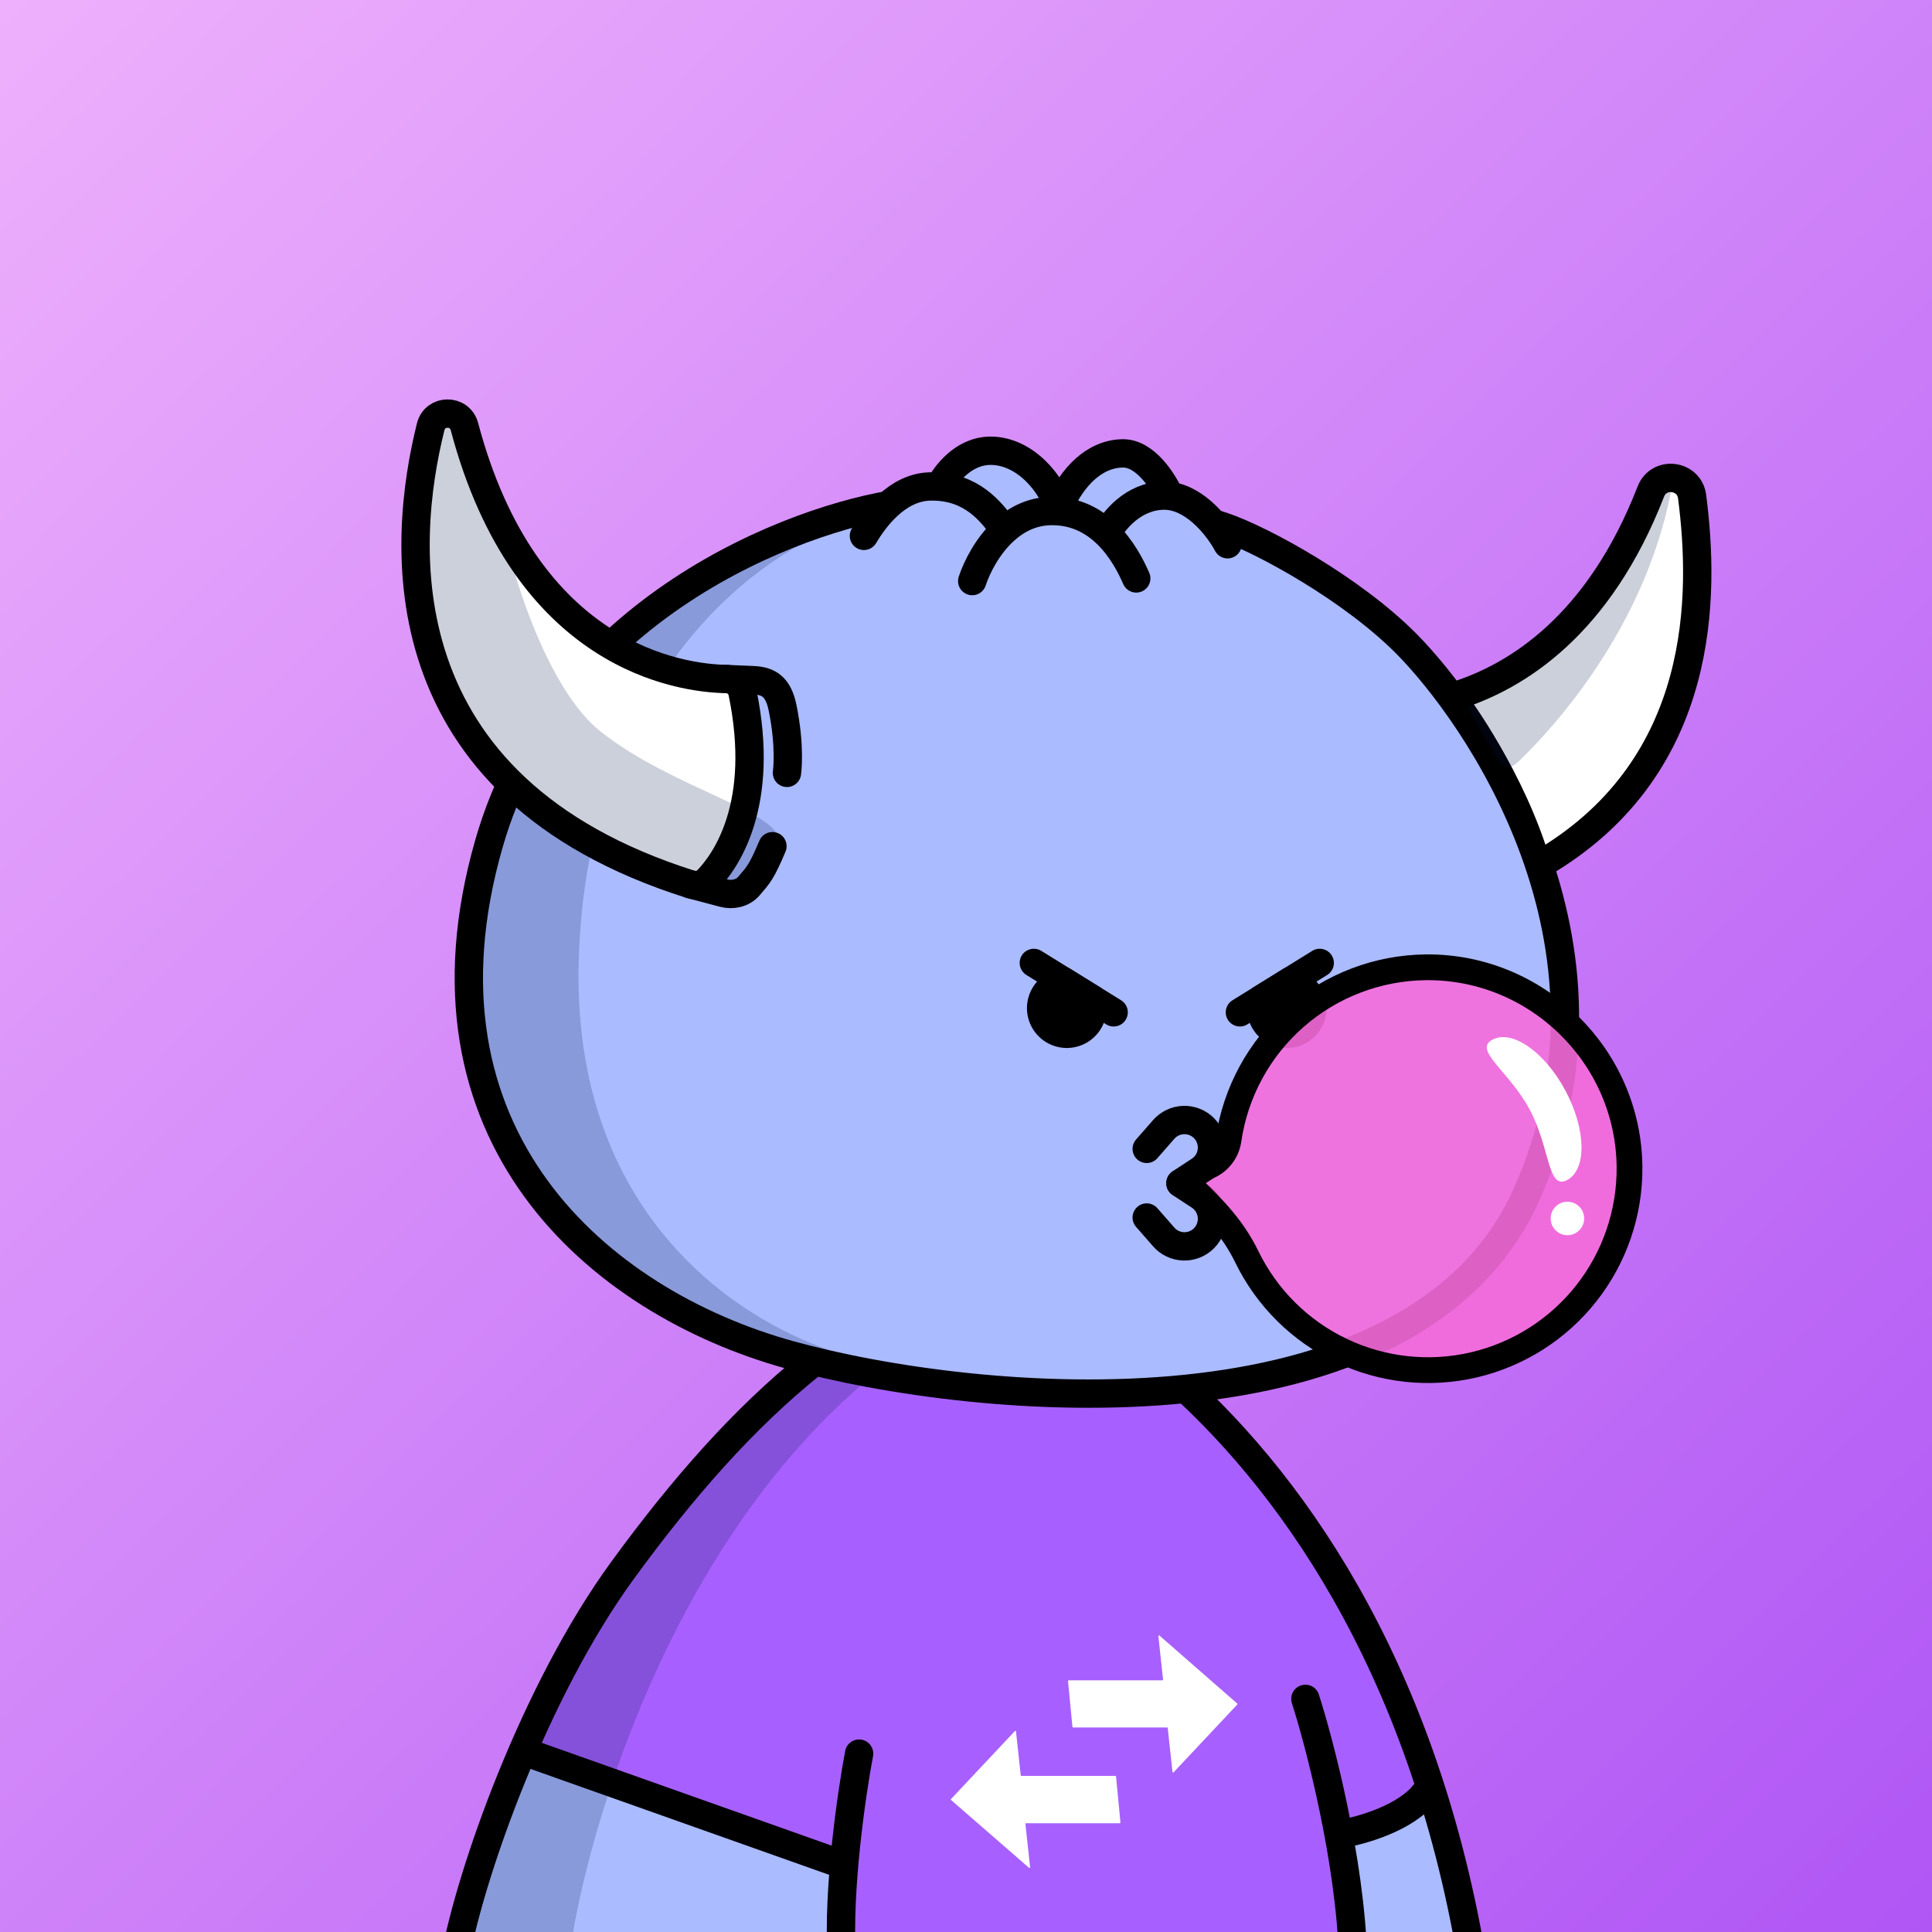 <svg
      xmlns="http://www.w3.org/2000/svg"
      preserveAspectRatio="xMidYMin meet"
      fill="none"
      viewBox="0 0 1500 1500"
    >
      <rect x="0" y="0" width="1500" height="1500" fill="#333333" stroke="none"/>
      <g>
      <path fill="url(#prefix__paint0_linear_53_30461)" d="M0 0h1500v1500H0z"/><defs><linearGradient id="prefix__paint0_linear_53_30461" x1="0" y1="0" x2="1500" y2="1533.5" gradientUnits="userSpaceOnUse">
<stop stop-color="#EEB0FC"/>
<stop offset="1" stop-color="#AF55F5"/>
</linearGradient></defs>
      <g clip-path="url(#clip0_491_610)">
<path d="M773 1011.5C543.4 1029.9 398.667 1353.5 355 1513H1138.5C1075.7 1127 868.667 1017.83 773 1011.5Z" fill="#A760FF"/>
<path d="M409 1362.5L354 1512.5H651.5V1444.5L409 1362.5Z" fill="#AABBFF"/>
<path d="M1039.5 1426.5L1046 1512.5L1142.5 1504L1111 1393L1039.5 1426.5Z" fill="#AABBFF"/>
<path d="M749.5 1019.5C536 1134 457.448 1414.63 443.159 1511H353.699C350.414 1508.73 357.049 1471.27 409.87 1339.62C462.691 1207.98 569.086 1113.24 605.384 1082.33L674 1033.5L749.5 1019.5Z" fill="#001647" fill-opacity="0.2"/>
<path d="M353.5 1519.5C365.5 1454.33 414.5 1313.6 483.5 1219C530.101 1155.11 577.468 1101.29 629.141 1059.66C710.278 994.299 826.037 996.323 905.02 1064.27C1000.08 1146.05 1103.44 1290.29 1142.5 1519.5M1013.5 1319C1024.83 1354.33 1048.1 1443.9 1050.5 1519.5M667 1361.5C661.167 1392.33 650.3 1467.1 653.5 1519.5M408.5 1360.5L651 1446.5M1040.5 1424C1056.33 1421.5 1091.7 1411.6 1106.5 1392" stroke="black" stroke-width="22" stroke-linecap="round"/>
<path d="M960.646 1323.36C960.84 1323.15 960.824 1322.82 960.61 1322.64L900.183 1269.84C899.84 1269.54 899.308 1269.82 899.357 1270.27L903.003 1304.06C903.034 1304.36 902.803 1304.61 902.505 1304.61H829.712C829.417 1304.61 829.186 1304.87 829.214 1305.16L832.641 1340.76C832.665 1341.02 832.881 1341.21 833.138 1341.21H906.136C906.391 1341.21 906.606 1341.41 906.633 1341.66L910.311 1375.74C910.357 1376.17 910.88 1376.35 911.173 1376.03L960.646 1323.36ZM792.988 1378.81C792.733 1378.81 792.519 1378.62 792.491 1378.37L788.813 1344.28C788.767 1343.86 788.244 1343.68 787.952 1343.99L738.356 1396.8C738.162 1397.01 738.179 1397.33 738.393 1397.52L798.935 1450.16C799.278 1450.46 799.809 1450.18 799.76 1449.73L796.13 1416.09C796.098 1415.79 796.33 1415.54 796.627 1415.54H869.421C869.716 1415.54 869.947 1415.28 869.918 1414.99L866.484 1379.25C866.459 1378.99 866.244 1378.8 865.986 1378.8L792.988 1378.81Z" fill="white"/>
</g>
<defs>
<clipPath id="clip0_491_610">
<rect width="1500" height="1500" fill="white"/>
</clipPath>
</defs>
      <g clip-path="url(#clip0_497_1194)">
<path d="M379.667 654.812C432.345 471.574 618.472 401.981 699.114 390.653C740.985 382.718 849.655 375.215 949.364 408.675C980 418.956 1049.88 457.388 1091.92 499.818C1144.47 552.856 1272.97 732.052 1185.05 927.725C1097.12 1123.4 758.414 1092.29 612.749 1051.82C464.472 1010.63 314.48 881.563 379.667 654.812Z" fill="#AABBFF"/>
<path d="M449.293 747.204C454.734 531.068 585.306 432.345 649.911 410C432.292 459.565 365.296 655.455 364 747.204C377.99 984.871 584.496 1053.43 681 1058C601.498 1044.46 443.853 963.339 449.293 747.204Z" fill="#001647" fill-opacity="0.2"/>
<path d="M379.667 654.812C432.345 471.574 618.472 401.981 699.114 390.653C740.985 382.718 849.655 375.215 949.364 408.675C980 418.956 1049.88 457.388 1091.92 499.818C1144.47 552.856 1272.97 732.052 1185.05 927.725C1097.12 1123.4 758.414 1092.29 612.749 1051.82C464.472 1010.63 314.48 881.563 379.667 654.812Z" stroke="black" stroke-width="22" stroke-linecap="round"/>
</g>
<defs>
    <clipPath id="prefix__clip0_299_662"><path fill="#fff" d="M0 0h1500v1500H0z"/></clipPath>
</defs>
      <g clip-path="url(#clip0_624_2936)">
<path d="M876.088 925.246H970.501" stroke="black" stroke-width="22" stroke-linecap="round"/>
<path d="M864.633 785.967L846.559 774.78L827.213 762.8L802.666 747.607" stroke="black" stroke-width="22" stroke-linecap="round"/>
<path d="M848.206 782.713C848.206 786.612 847.063 790.425 844.918 793.681C842.773 796.937 839.721 799.492 836.139 801.032C832.557 802.571 828.602 803.027 824.764 802.342C820.925 801.657 817.372 799.862 814.544 797.179C811.715 794.495 809.735 791.042 808.848 787.245C807.962 783.448 808.208 779.475 809.556 775.817C810.904 772.158 813.295 768.976 816.434 766.662C819.572 764.348 823.319 763.006 827.213 762.8L846.546 774.8C847.638 777.295 848.203 779.989 848.206 782.713Z" fill="black" stroke="black" stroke-width="22" stroke-linecap="round"/>
<path d="M1024.63 747.607L1000.09 762.8L980.739 774.78L962.666 785.967" stroke="black" stroke-width="22" stroke-linecap="round"/>
<path d="M979.094 782.713C979.094 786.612 980.237 790.425 982.382 793.681C984.527 796.937 987.579 799.492 991.161 801.032C994.743 802.571 998.698 803.027 1002.54 802.342C1006.37 801.657 1009.93 799.862 1012.76 797.179C1015.59 794.495 1017.57 791.042 1018.45 787.245C1019.34 783.448 1019.09 779.475 1017.74 775.817C1016.4 772.158 1014 768.976 1010.87 766.662C1007.73 764.348 1003.98 763.006 1000.09 762.8L980.754 774.8C979.662 777.295 979.097 779.989 979.094 782.713Z" fill="black" stroke="black" stroke-width="22" stroke-linecap="round"/>
</g>
<defs>
<clipPath id="clip0_624_2936">
<rect width="1500" height="1500" fill="white"/>
</clipPath>
</defs>
      <g clip-path="url(#clip0_838_2422)">
<ellipse cx="932" cy="915.5" rx="131" ry="69.5" fill="#AABBFF"/>
<path d="M916.488 918.577L931.325 908.855C933.985 907.113 936.223 904.799 937.876 902.083C939.529 899.367 940.556 896.317 940.882 893.154C941.208 889.992 940.825 886.796 939.761 883.8C938.697 880.804 936.978 878.082 934.73 875.834V875.834C932.657 873.765 930.181 872.142 927.456 871.068C924.731 869.994 921.814 869.491 918.886 869.59C915.959 869.689 913.083 870.388 910.436 871.644C907.79 872.899 905.429 874.685 903.501 876.89L890.301 891.98" stroke="black" stroke-width="22" stroke-miterlimit="10" stroke-linecap="round"/>
<path d="M916.488 918.675L931.325 928.397C933.986 930.137 936.225 932.449 937.879 935.165C939.533 937.88 940.561 940.93 940.887 944.093C941.213 947.255 940.83 950.451 939.764 953.447C938.699 956.442 936.979 959.163 934.73 961.41V961.41C932.66 963.484 930.185 965.111 927.46 966.188C924.734 967.265 921.817 967.771 918.888 967.672C915.959 967.574 913.081 966.875 910.434 965.617C907.787 964.359 905.427 962.571 903.501 960.362L890.301 945.271" stroke="black" stroke-width="22" stroke-miterlimit="10" stroke-linecap="round"/>
<path d="M1107.22 751.006C1069.86 751.344 1033.86 765.04 1005.72 789.618C977.582 814.195 959.169 848.032 953.812 885.006C953.15 889.572 951.309 893.887 948.472 897.526C945.635 901.164 941.899 904.001 937.632 905.756L926.952 912.626C926.14 913.148 925.456 913.846 924.95 914.668C924.445 915.49 924.131 916.416 924.032 917.376C923.935 918.339 924.058 919.312 924.391 920.221C924.723 921.13 925.257 921.952 925.952 922.626C943.132 939.066 957.522 954.256 967.952 975.626C983.451 1007.57 1009.35 1033.29 1041.4 1048.56C1073.45 1063.83 1109.74 1067.75 1144.31 1059.67C1178.88 1051.59 1209.68 1031.99 1231.64 1004.1C1253.6 976.203 1265.42 941.667 1265.15 906.166C1264.45 820.126 1193.36 750.246 1107.22 751.006Z" fill="#F56CDB" fill-opacity="0.9" stroke="black" stroke-width="20" stroke-miterlimit="10"/>
<path d="M1215.48 846.919C1231.5 877.007 1232.08 908.004 1216.78 916.154C1201.48 924.303 1203.79 891.763 1187.77 861.675C1171.74 831.587 1143.45 815.346 1158.75 807.196C1174.06 799.047 1199.45 816.831 1215.48 846.919Z" fill="white"/>
<circle cx="1216.95" cy="946.006" r="13" fill="white"/>
</g>
<defs>
<clipPath id="clip0_838_2422">
<rect width="1500" height="1500" fill="white"/>
</clipPath>
</defs>
      <g clip-path="url(#clip0_786_1335)">
<path d="M711.94 381.541L669.138 415.004L754.914 456.956C786.09 456.451 856.04 454.579 886.429 451.127C916.817 447.675 946.703 430.594 957.848 422.485L912.882 387.272L890.772 360.146L852.07 352.844L816.711 388.83L811.119 369.892L779.2 357.196L748.101 362.456L711.94 381.541Z" fill="#AABBFF"/>
<path d="M754.823 451.145C758.386 440.393 766.661 423.631 780.081 411.559M882.17 449.083C878.062 439.675 870.922 425.659 859.411 414.501M670.743 416.037C678.291 403.405 696.028 378.1 722.448 377.672C724.832 377.634 727.122 377.712 729.323 377.895M780.081 411.559C789.433 403.145 801.285 397.009 815.783 396.774C818.147 396.736 820.438 396.825 822.658 397.03M780.081 411.559C771.884 400.903 758.35 380.305 729.323 377.895M953.095 422.563C946.826 410.677 929.573 387.795 908.089 385.052M859.411 414.501C864.186 404.755 879.655 385.169 903.328 384.785C904.936 384.759 906.524 384.852 908.089 385.052M859.411 414.501C850.192 405.565 838.17 398.463 822.658 397.03M729.323 377.895C734.108 368.72 747.587 350.309 768.512 349.97C795.461 349.534 817.557 375.809 822.658 397.03M908.089 385.052C903.334 374.267 889.367 351.713 871.612 352C849.419 352.36 832.274 370.674 822.592 392.964" stroke="black" stroke-width="22" stroke-linecap="round"/>
<path d="M578.342 529.026L580.903 574.676L573.558 641.424L541.958 690.124L571.134 698.373L600.225 661.577L613.863 564.569L601.322 530.004L578.342 529.026Z" fill="#AABBFF"/>
<path d="M1139.83 540.333C1139.83 540.333 1184 600 1203.86 668.503L1271.13 595.241C1271.13 595.241 1319.3 524.486 1316.49 455.043C1313.68 385.601 1306.56 371.446 1306.56 371.446C1306.56 371.446 1285.74 366.946 1271.38 405.791C1257.03 444.635 1188.69 511.68 1188.69 511.68L1139.83 540.333Z" fill="white"/>
<path d="M577.575 617.574C572.014 654.171 552.526 680.899 543.477 689.689L457.683 659.514C438.151 644.169 392.443 604.99 365.863 571.028C339.284 537.067 325.561 467.554 322.022 437.042C322.274 411.53 324.944 354.292 333.609 329.438C342.273 304.584 357.767 337.973 364.431 357.774L406.445 440.636L498.074 510.096L574.218 531.854C577.654 545.179 583.137 580.977 577.575 617.574Z" fill="white"/>
<path d="M466.093 567.787C428.919 538.18 403.201 462.017 394.989 427.637L355.218 327.355L344.026 319.872L319.632 410.917L323.564 483.149L374.176 587.396L469.802 657.026L574.26 695.503C582.646 690.522 600.53 675.602 604.977 655.774C610.536 630.988 523.21 613.279 466.093 567.787Z" fill="#001647" fill-opacity="0.2"/>
<path d="M1162.65 588.921L1136.68 544.786L1162.77 531.383L1207.41 493.748L1249.13 442.475L1279.26 381.202L1298.54 375.016C1277.26 498.723 1187.69 582.561 1179.43 590.812C1176.39 593.856 1173.74 595.177 1171.58 595.583C1167.57 596.337 1164.72 592.44 1162.65 588.921Z" fill="#001647" fill-opacity="0.2"/>
<path d="M563.938 527.191C528.276 526.494 408.125 510.55 360.58 331.185C356.991 317.681 337.781 317.754 334.391 331.312C311.881 421.356 296.754 610.964 536.115 686.572C538.423 687.301 540.889 687.37 543.234 686.773C545.579 686.177 547.712 684.937 549.391 683.194C563.277 668.771 594.614 625.064 576.443 537.472C575.828 534.597 574.257 532.015 571.986 530.148C569.715 528.281 566.878 527.239 563.938 527.191V527.191Z" stroke="black" stroke-width="22" stroke-miterlimit="10"/>
<path d="M1129.71 540.325C1178.22 525.244 1241.52 485.03 1281.71 381.645C1287.94 365.606 1311.52 368.492 1313.74 385.551C1323.7 462.274 1324.4 593.506 1200.33 668.438" stroke="black" stroke-width="22" stroke-miterlimit="10"/>
<path d="M536.114 686.573L561.679 693.356C568.785 695.24 576.686 693.505 581.478 687.923C589.198 678.913 591.232 676.968 599.72 656.981" stroke="black" stroke-width="22" stroke-miterlimit="10" stroke-linecap="round"/>
<path d="M563.938 527.193L584.689 528.077C596.568 528.582 604.191 532.91 607.588 549.5C613.886 580.256 611.001 600.061 611.001 600.061" stroke="black" stroke-width="22" stroke-miterlimit="10" stroke-linecap="round"/>
</g>
<defs>
<clipPath id="clip0_786_1335">
<rect width="1500" height="1500" fill="white"/>
</clipPath>
</defs>
      
    </g>
    </svg>